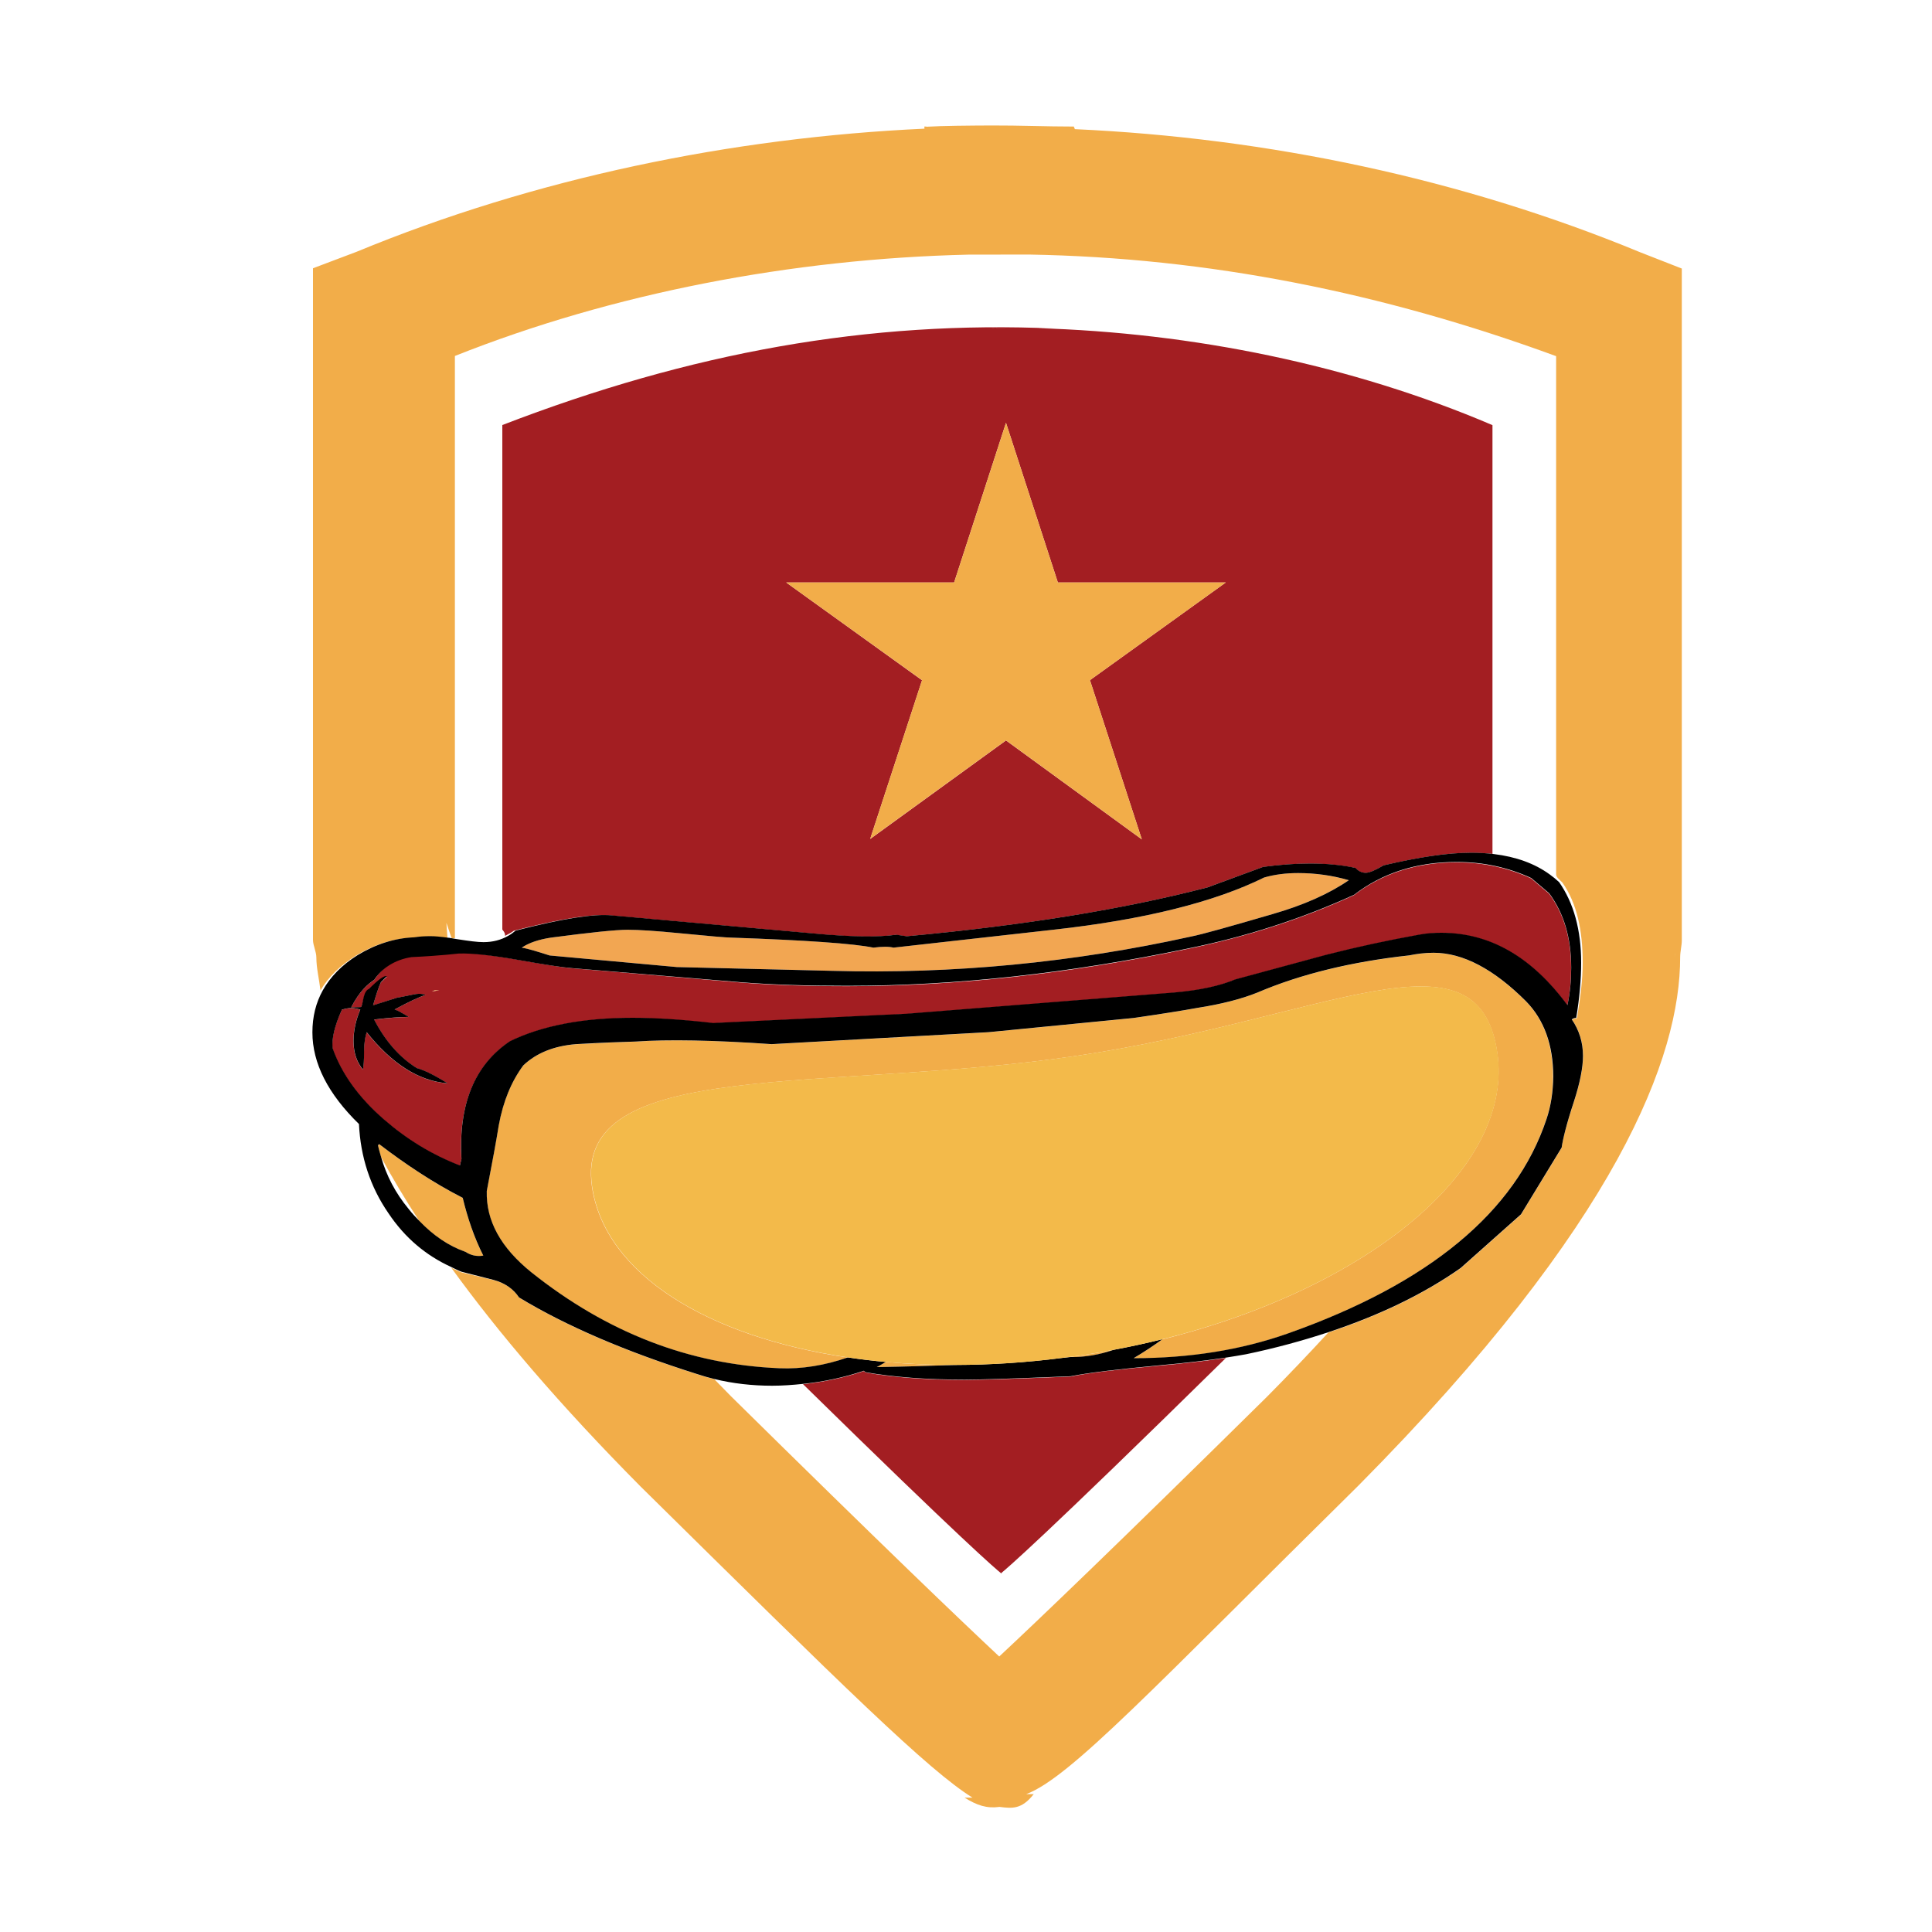 <?xml version="1.0" encoding="utf-8"?>
<!-- Generator: Adobe Illustrator 18.1.0, SVG Export Plug-In . SVG Version: 6.00 Build 0)  -->
<svg version="1.1" id="Layer_1" xmlns="http://www.w3.org/2000/svg" xmlns:xlink="http://www.w3.org/1999/xlink" x="0px" y="0px"
	 viewBox="0 0 2000 2000" enable-background="new 0 0 2000 2000" xml:space="preserve">
<g>
	<path fill="none" d="M1045.8,339.2c-6.9,0-13.7,0-20.6,0.1C1032,339.2,1038.9,339.1,1045.8,339.2z"/>
	<path fill="none" d="M1269.1,1405.7c-191.3,188.3-227.2,218.5-232.8,222.7c1.8,1.4,0.1-0.2,0,0.6c-0.1-0.4-0.5-0.2-0.7-0.1
		c-0.2,0.1-0.2,0.1,0,0c0.1-0.1,0.3-0.2,0.7-0.6c-5-3.9-37.3-31.1-205-195.7c-10.5,1.1-21.1,1.9-31.9,1.9c-20.8,0-40.8-2.3-60-7
		c5.6,5.7,11.1,11.5,16.9,17.3c157.9,155.7,237.4,231.8,278.1,269.8c40.6-37.8,119.8-113.6,277.3-269c22.9-23.1,43.9-45.1,63.4-66.4
		c-26.6,8.8-54.9,16.5-85.1,22.8C1284,1403.3,1276.9,1404.5,1269.1,1405.7z"/>
	<path fill="none" d="M462.3,955.3l1.2,15.7c0.3,0,0.6,0.1,1,0.1L462.3,955.3z"/>
	<path fill="none" d="M423.1,1251.6c3.6,4.5,7.3,8.6,11.1,12.6c-15.2-23.3-28.4-45.5-39.7-66.5C400.1,1217,409.3,1235,423.1,1251.6z
		"/>
	<path fill="none" d="M500.3,975.6c9.7,0,15.1-2.3,22.5-6.6c0.2-3.8-2.8-6.1-2.8-6.7c0-174.1,0-348.1,0-522.1
		c195-75.2,379.7-108.6,572.7-99.9c-7.3-0.3-13.6-0.2-20.9-0.4c160.7,4.5,327.2,38,473.2,100.6c0,148,0,296.1,0,444.1
		c17,2.8,49,9.8,66,21c0-144.4,0-474.3,0-536.7c-180-66-361.9-102.1-547.4-105.2c-26.6,0-36.7,0.1-59.7,0.1
		C821.7,267.9,634,303.6,471,368.5c0,77.6,0,570.2,0,602.7c0,0.4,2.1,0.8,5.1,1.4C488.4,974.4,494.1,975.6,500.3,975.6z"/>
	<path fill="none" d="M1734.2,987.3l-0.4,3.8c0,0,0.3-2.8,0.5-4.3L1734.2,987.3z"/>
	<path fill="#A31E22" d="M1035.6,1628.9C1035.4,1629,1035.4,1629.1,1035.6,1628.9L1035.6,1628.9z"/>
	<path fill="#A31E22" d="M1036.3,1629c0.1-0.8,1.9,0.8,0-0.6c-0.4,0.3-0.6,0.5-0.7,0.6C1035.8,1628.8,1036.2,1628.6,1036.3,1629z"/>
	<path fill="#A31E22" d="M1269.1,1405.7c-18.6,2.8-41.8,5.6-70.1,8.1c-41.3,3.8-71.4,7.3-90.7,11.2c-56.4,2.3-92.7,3.5-109.6,3.5
		c-40.2,0-74.1-2.7-102.7-7.7l-1.6-1.5c-20.7,7-41.7,11.3-63.1,13.6c167.7,164.5,200,191.7,205,195.7
		C1041.8,1624.1,1077.7,1593.9,1269.1,1405.7z"/>
	<path fill="#A31E22" d="M1073.4,339.7c7.3,0.2,11.7,0.1,19,0.4c-193-8.6-377.4,24.7-572.4,99.9c0,174,0,348.1,0,522.1
		c0,0.7,3.1,2.9,2.8,6.7c2.6-1.5,6.7-3.3,9.1-5.3c47.5-12.3,81.9-17.8,100.4-15.8l207.3,18.5c40.2,3.9,69.3,4.3,87.8,1.5l10.9,1.6
		c121.6-11.2,225.5-28.2,311.5-50.6l57.6-21.2c17.3-2.3,33.2-3.5,48.3-3.5c17.8,0,33.6,1.6,47.5,4.6c3.1,3.5,6.6,5,10.5,5
		c3.8,0,10-2.7,18.5-7.7c36.3-8.5,65.8-13.1,90.1-13.1c8.2,0,22.7,0.6,22.7,1.4c0-148,0-296.1,0-444.1
		C1399,377.7,1234.1,344.3,1073.4,339.7z M1045.8,339.2c-6.9,0-13.7,0-20.6,0.1C1032,339.2,1038.9,339.1,1045.8,339.2z
		 M1128.3,704.1l53.7,164.8l-140.6-102.4l-140.6,102l53.7-164.3L813.9,603h173.8l53.7-165.3l53.7,165.3h173.8L1128.3,704.1z"/>
	<path fill="#F2AD49" d="M481.8,1296c5.4,3.5,11.5,5,18.5,3.9c-9.3-18.5-16.2-38.6-21.3-59.8c-30.1-15.4-58.6-34.4-86.5-55.6
		l-1.2,1.2c0.8,4.1,2,8.1,3.2,12.1c11.3,21,24.5,43.1,39.7,66.5C448.5,1279.1,464.4,1289.9,481.8,1296z"/>
	<path fill="#F2AD49" d="M1739.3,991c0-6.2,1.7-12,1.7-17.6V278l-43.2-16.9c-184.5-76.2-385.1-118.3-585.1-127.4
		c0-0.1-1.1-2.7-1.1-2.7c-0.1,0-0.3,0-0.3,0c-28.5,0-56.2-1.2-84.7-1.1c-22.9,0.1-50.7,0.3-67.7,1.3V131h-2l0.1,2.2
		c-199.9,9.2-403.4,51.2-588,127.5L324,277.7v695.2c0,5.9,3.5,12.1,3.5,18.5c0,10.5,2.8,21.9,4.3,34c7.8-14,20.7-26.1,36.9-36.3
		c18.5-11.2,38.7-17.8,59.2-18.5c5-0.8,11.1-1.2,16.8-1.2c4.5,0,10.7,0.4,18.5,1.6l-1.1-15.7l5.4,15.9c0.1,0,3.4,0,3.4,0
		c0-32.5,0-525.1,0-602.7c163-64.9,348.9-100.6,531.2-104.9c23,0,36.4-0.1,63-0.1c185.5,3.2,365.8,39.2,545.8,105.2
		c0,62.3,0,392.3,0,536.7c0,2.5,3.3,5.2,6.4,8.1c15.1,21.6,21.1,49.4,21.1,83.4c0,17-2.4,35.9-5.9,57.1c-1.5,0-3.5,0.4-5.1,1.6
		c7.8,11.2,11.4,23.9,11.4,37.8c0,12-3.2,28.2-9.8,48.2c-7.4,22.4-11.3,38.2-12.4,46.7l-42.1,69.1l-62.5,55.6
		c-38.5,26.9-84.2,49-136.9,66.4c-19.5,21.2-40.5,43.3-63.4,66.4c-157.5,155.4-236.8,231.2-277.3,269
		c-40.7-38.1-120.2-114.1-278.1-269.8c-5.8-5.9-11.4-11.6-16.9-17.3c-5.8-1.4-11.5-3-17.1-4.9c-75-23.6-136.7-50.2-184.9-79.5
		c-5.8-8.9-14.7-15.1-26.2-18.1l-33.6-8.1c-3.7-1.4-7-3.2-10.5-4.8c48.1,66.5,111.9,141.7,195.9,226.4
		c212.3,209.5,298.3,294,343.7,322.2c-1.7,0-8.2,0-8.2,0c12.9,8,22.9,11.4,36.2,9.6c13,1.6,22.8,2.8,35.4-13.2c0,0-6.3,0-7.8,0
		c45.5-17,132.5-110.9,344-319.5C1676.7,1264.9,1739.3,1092.8,1739.3,991z M1734.2,987.3l0.1-0.4c-0.2,1.5-0.5,4.3-0.5,4.3
		L1734.2,987.3z"/>
	<polygon fill="#F2AD49" points="447.1,1026.5 454.8,1025 450.1,1025 	"/>
	<path fill="#A31E22" d="M397.6,1159.4c23.6,20.4,49.5,36.3,78.4,47.5l1.6-6.6c-3.1-56.7,13.5-97.3,50.1-122
		c33.2-16.2,75.6-24.3,127-24.3c25.1,0,52.9,2,83.4,5.4l200.3-9.6l277.2-22c26.3-2.3,47.1-7,62.9-13.5l94.2-25.5
		c31.6-8.1,64.1-15.1,96.5-20.9c7.7-1.5,15.5-1.9,22.8-1.9c50.2,0,93.4,24.7,130.5,74.9c2.7-12.7,3.9-25.5,3.9-38.6
		c0-30.9-7.4-56.3-22.8-77.2l-18.6-15.8c-23.5-10.8-49-16.6-77.2-16.6c-41.7,0-77.2,11.6-106.2,34c-54,24.7-111.5,43.2-172.1,55.6
		c-123.6,25.9-240.9,38.6-352.4,38.6c-41.3,0-78.3-1.2-111.5-3.9l-173.7-14.7c-9.7-0.8-28.2-3.9-56.4-8.9c-28.2-5-48.2-7.3-60.6-7
		c-1.2,0-17.4,1.2-49,2.7c-17.8,2.7-30.9,13.8-38.6,25.4c-7,4.6-15,11.5-23.9,28.5h3.8c2.3,0,4.6-0.3,6.2-0.3c1.1,0,1.9-4.2,3.1-8.8
		c1.2-4.6,3.1-8.3,5.4-9.1c9.6-9.7,15.8-14.8,18.5-13.6l-6.2,5.9c-2.3,5-5,13-8.1,23.8l25.5-8.2c1.5,0,6.6-1.2,14.2-2.7
		c6.2-1.5,10.8-1.6,14.7,0c-8.1,2.7-18.6,7.7-32.1,15.1c3.5,1.2,8.1,3.8,14.7,7.7c-8.1,0-20.1,0.8-35.9,2.7
		c11.6,22.4,26.3,39,44,50.2c8.5,2.3,18.9,7.7,32.1,15.8c-29.8-2.3-57.6-20.1-83.8-52.9c-1.6,4.6-2.7,11.2-2.7,20.1
		c0,8.9-0.4,15.1-1.2,18.6c-6.6-8.1-9.7-17.8-9.7-29.7c0-10.8,2.4-21.6,7-32.4c-3.1-0.8-5.8-1.6-9.3-1.6c-3.5,0-6.6,0.8-9.7,1.6
		c-7.8,17-10.8,30.5-9.7,40.5C353.6,1111.9,371.4,1136.6,397.6,1159.4z M447.1,1026.5l3.1-1.5h4.6L447.1,1026.5z"/>
	<path fill="#F2A652" d="M700.6,1001.1l160.6,3.9c125.4,3.5,249.3-8.5,371.7-35.5c11.6-2.3,39.4-10,84.2-23.2
		c32-9.2,58.3-20.8,79.1-35.1c-17.4-5-35.2-7.4-52.5-7.4c-12.8,0-24.3,1.5-35.2,4.6c-51.3,25.5-123.9,43.6-217.7,54l-166,18.6
		c-4.6-1.2-11.5-1.2-20.8,0c-20.1-4.3-69.5-7.7-147.5-10.4c-4.2,0-22-1.6-53.7-4.6c-23.5-2.3-41.3-3.5-53.2-3.5
		c-12,0-38.2,2.7-79.2,8.1c-12.7,1.9-23.1,5.4-30.4,10.4c6.9,1.1,16.6,4.2,28.9,8.1L700.6,1001.1z"/>
	<path fill="#F2AD49" d="M1579.6,1036.6c-33.2-33.2-65.2-50.2-95.7-50.2c-9.3,0-17.8,1.2-25.1,2.7c-59.5,6.6-112.3,19.3-157.5,38.6
		c-16.2,6.5-37,11.9-62.1,15.8c-14.7,2.7-36.7,6.2-65.7,10.4l-150.1,14.7L798.7,1081c-60.6-4.3-107.3-5-140.5-2.7
		c-13.9,0.4-34.4,1.2-62.2,2.7c-22.8,1.9-40.9,9.2-54.4,22c-12.3,16.6-20.8,37-25.4,62.1c-2.3,15.1-6.6,37.8-12.4,68
		c-0.8,30.9,14.6,58.7,46.3,84.2c77.9,62.1,163.2,95.3,256.6,99.2c23.3,1,47-2.9,70.9-11.2c-145.8-21.6-251.4-86.5-264.8-176.7
		c-20.1-135,242.3-97.1,501.1-135.5c258.7-38.4,415.9-138.6,436-3.6c17.7,119.6-132.2,243.5-346.6,297c-9.6,6.9-19.5,13.5-30,19.7
		c57.9,0,111.2-8.5,159.4-25.5c146.3-51.7,235.9-125.8,268-221.9c4.6-13.5,6.9-28.2,6.9-44
		C1607.7,1082.2,1598.5,1055.9,1579.6,1036.6z"/>
	<path fill="#F2AD49" d="M1099.7,1405.8c2.9-0.3,5.9-0.6,8.6-0.9c15.1,0.2,30-2.4,44.6-7.5c-11.6,2.2-23.3,4.2-35.2,6
		C1111.7,1404.3,1105.7,1405,1099.7,1405.8z"/>
	<path fill="#F2AD49" d="M917,1409.9c-3.2,1.8-6,3.8-9.4,5.3c29.8-0.5,57-1.3,81.8-2.2C964.5,1413.1,940.3,1412.1,917,1409.9z"/>
	<path d="M511.1,1325c11.5,3.1,20.4,9.3,26.2,18.1c48.3,29.3,110,55.9,184.9,79.5c5.6,1.9,11.4,3.5,17.1,4.9c19.2,4.7,39.3,7,60,7
		c10.7,0,21.3-0.8,31.9-1.9c21.4-2.2,42.4-6.6,63.1-13.6l1.6,1.5c28.6,5,62.5,7.7,102.7,7.7c16.9,0,53.2-1.2,109.6-3.5
		c19.3-3.8,49.4-7.3,90.7-11.2c28.3-2.5,51.5-5.3,70.1-8.1c7.8-1.2,14.9-2.4,21-3.5c30.2-6.3,58.4-14,85.1-22.8
		c52.7-17.4,98.4-39.4,136.9-66.4l62.5-55.6l42.1-69.1c1.2-8.5,5-24.3,12.4-46.7c6.6-20.1,9.7-36.3,9.7-48.2
		c0-13.9-3.9-26.7-11.6-37.8c1.5-1.2,3.1-1.6,4.6-1.6c3.5-21.2,5.1-40.2,5.1-57.1c0-34-7.7-61.8-22.8-83.4c-3.1-2.9-6.4-5.6-9.9-8.1
		c-15.4-11.2-34.7-18.2-57.8-21c-7.4-0.9-15.1-1.4-23.3-1.4c-24.4,0-54.5,4.6-90.7,13.1c-8.5,5-14.7,7.7-18.5,7.7
		c-3.9,0-7.4-1.5-10.5-5c-13.8-3.1-29.7-4.6-47.5-4.6c-15,0-30.9,1.2-48.2,3.5l-57.5,21.2c-86.1,22.4-189.9,39.4-311.5,50.6
		l-10.8-1.6c-18.5,2.7-47.4,2.3-87.6-1.5l-206.9-18.5c-18.5-1.9-52.1,3.5-99.6,15.8c-2.3,2-4.8,3.8-7.5,5.3
		c-7.4,4.3-16,6.6-25.7,6.6c-6.2,0-15.1-1.2-27.4-3.1c-3-0.5-5.7-1-8.2-1.4c-0.1,0-0.2,0-0.2,0c-0.3,0-0.6-0.1-1-0.1
		c-7.8-1.1-13.8-1.6-18.4-1.6c-5.8,0-11.6,0.4-16.6,1.2c-20.4,0.8-40.2,7.3-58.6,18.5c-16.3,10.2-28.1,22.4-35.9,36.3
		c-7.2,12.9-10.8,27.4-10.8,43.6c0,32,16.2,63.7,48.2,94.9c1.6,34,11.6,64.9,30.5,92.3c17.1,25.6,38.9,43.8,65.2,55.8
		c3.5,1.6,6.8,3.5,10.5,4.8L511.1,1325z M1600.9,1158.6c-32.1,96.1-121.6,170.2-268,221.9c-48.2,17-101.5,25.5-159.4,25.5
		c10.5-6.2,20.4-12.8,30-19.7c-16.5,4.1-33.4,7.8-50.6,11c-14.6,5.1-29.5,7.7-44.6,7.5c-2.7,0.3-5.7,0.6-8.6,0.9
		c-37.8,4.8-74.7,7.2-110.3,7.3c-24.8,0.9-52,1.7-81.8,2.2c3.4-1.6,6.3-3.6,9.4-5.3c-13.4-1.2-26.5-2.8-39.3-4.7
		c-24,8.3-47.7,12.2-70.9,11.2c-93.4-3.9-178.7-37.1-256.6-99.2c-31.7-25.5-47.1-53.3-46.3-84.2c5.8-30.1,10-52.9,12.4-68
		c4.6-25.1,13.1-45.5,25.4-62.1c13.5-12.8,31.6-20.1,54.4-22c27.8-1.6,48.3-2.3,62.2-2.7c33.2-2.3,79.9-1.5,140.5,2.7l224.7-12.4
		l150.1-14.7c29-4.2,51-7.7,65.7-10.4c25.1-3.9,45.9-9.3,62.1-15.8c45.2-19.3,98-32.1,157.5-38.6c7.3-1.5,15.8-2.7,25.1-2.7
		c30.5,0,62.5,17,95.7,50.2c18.9,19.3,28.2,45.5,28.2,78C1607.7,1130.4,1605.5,1145,1600.9,1158.6z M570.5,970.6
		c41-5.4,67.2-8.1,79.2-8.1c11.9,0,29.7,1.2,53.2,3.5c31.6,3.1,49.4,4.6,53.7,4.6c78,2.7,127.4,6.2,147.5,10.4
		c9.3-1.2,16.2-1.2,20.8,0l166-18.6c93.8-10.4,166.3-28.6,217.7-54c10.8-3.1,22.4-4.6,35.2-4.6c17.3,0,35.1,2.3,52.5,7.4
		c-20.9,14.3-47.1,25.9-79.1,35.1c-44.8,13.1-72.6,20.9-84.2,23.2c-122.4,27-246.3,39-371.7,35.5l-160.6-3.9L569,989.1
		c-12.3-3.9-22-7-28.9-8.1C547.4,976,557.8,972.5,570.5,970.6z M354,1045.1c3.1-0.8,6.2-1.6,9.7-1.6c3.4,0,6.2,0.8,9.3,1.6
		c-4.6,10.8-7,21.6-7,32.4c0,12,3.1,21.6,9.7,29.7c0.8-3.5,1.2-9.7,1.2-18.6c0-8.9,1.2-15.4,2.7-20.1c26.2,32.8,54,50.6,83.8,52.9
		c-13.2-8.1-23.6-13.5-32.1-15.8c-17.7-11.2-32.4-27.8-44-50.2c15.8-1.9,27.8-2.7,35.9-2.7c-6.6-3.9-11.2-6.6-14.7-7.7
		c13.5-7.3,24-12.4,32.1-15.1c-3.9-1.5-8.5-1.5-14.7,0c-7.7,1.5-12.7,2.7-14.2,2.7l-25.5,8.1c3.1-10.8,5.8-18.9,8.1-23.9l6.2-6.2
		c-2.7-1.2-8.9,3.5-18.5,13.1c-2.3,0.8-4.2,3.5-5.4,8.1c-1.2,4.6-1.9,10.7-3.1,10.7c-1.6,0-3.9,0.3-6.2,0.3h-3.8
		c8.9-17,16.9-23.8,23.9-28.5c7.7-11.6,20.9-20.8,38.6-23.5c31.6-1.5,47.9-3.7,49-3.7c12.4-0.4,32.4,1.5,60.6,6.5
		c28.2,5,46.7,7.9,56.4,8.6l173.7,14.5c33.2,2.7,70.2,3.8,111.5,3.8c111.6,0,228.9-12.8,352.4-38.6c60.6-12.3,118.1-30.9,172.1-55.6
		c29-22.4,64.5-34,106.2-34c28.2,0,53.7,5.8,77.2,16.6l18.6,15.8c15.4,20.9,22.8,46.3,22.8,77.2c0,13.1-1.2,25.9-3.9,38.6
		c-37.1-50.2-80.3-74.9-130.5-74.9c-7.3,0-15.1,0.4-22.8,1.9c-32.4,5.8-64.9,12.8-96.5,20.9l-94.2,25.5
		c-15.8,6.6-36.6,11.2-62.9,13.5l-277.2,22l-200.3,9.6c-30.5-3.5-58.3-5.4-83.4-5.4c-51.3,0-93.8,8.1-127,24.3
		c-36.7,24.7-53.2,65.2-50.1,122l-1.6,6.6c-28.9-11.2-54.8-27-78.4-47.5c-26.3-22.8-44-47.5-53.3-73.7
		C343.2,1075.6,346.3,1062.1,354,1045.1z M423.1,1251.6c-13.8-16.6-23.1-34.6-28.6-53.9c-1.1-4-2.4-8-3.2-12.1l1.2-1.2
		c27.8,21.2,56.4,40.2,86.5,55.6c5.1,21.2,12,41.3,21.3,59.8c-7,1.2-13.1-0.4-18.5-3.9c-17.4-6.1-33.2-16.9-47.5-31.8
		C430.4,1260.2,426.7,1256.2,423.1,1251.6z"/>
	<path fill="#F3BA4A" d="M1550.1,1089.4c-20.1-135-177.3-34.8-436,3.6c-258.8,38.4-521.2,0.5-501.1,135.5
		c13.4,90.3,119,155.1,264.8,176.7c12.8,1.9,25.9,3.5,39.3,4.7c23.3,2.1,47.5,3.2,72.4,3.1c35.6-0.1,72.6-2.4,110.3-7.3
		c6-0.8,12-1.5,18-2.4c11.9-1.8,23.6-3.8,35.2-6c17.2-3.2,34.1-6.9,50.6-11C1417.9,1332.9,1567.8,1208.9,1550.1,1089.4z"/>
	<polygon fill="#F2AD49" points="1041.4,437.7 987.7,603 813.9,603 954.5,704.1 900.8,868.4 1041.4,766.4 1182,868.9 1128.3,704.1 
		1268.9,603 1095.1,603 	"/>
</g>
</svg>
